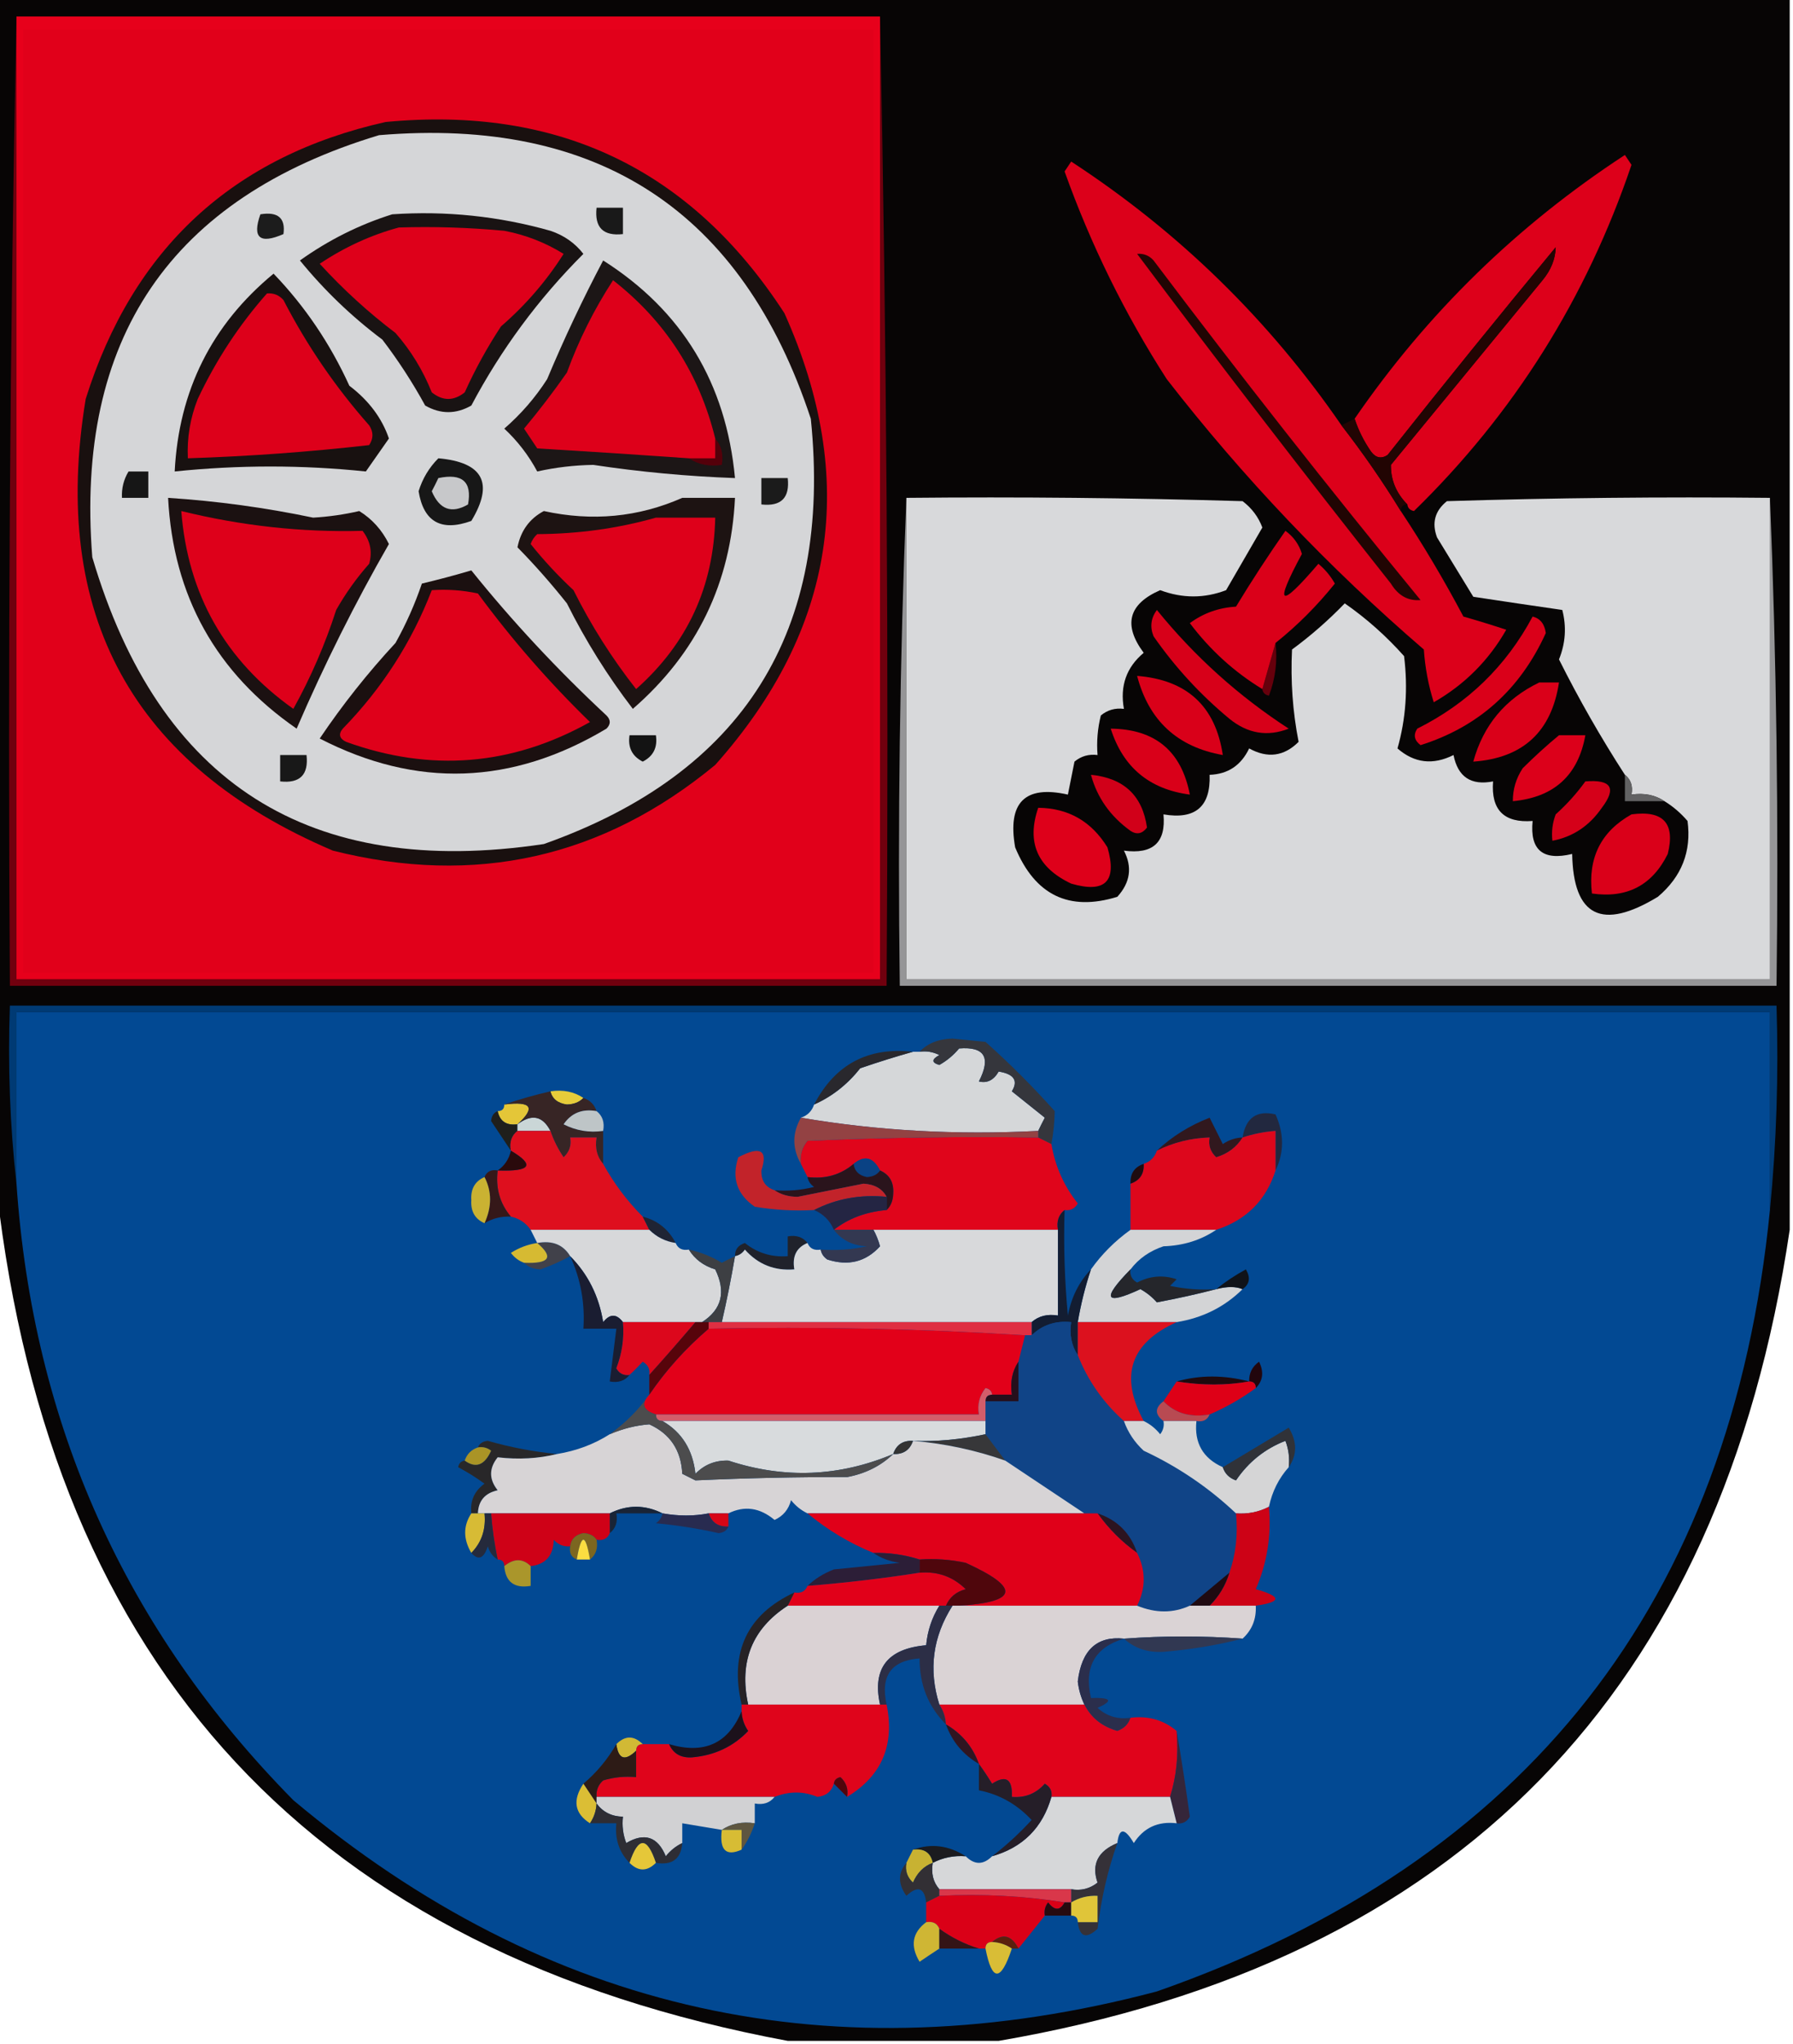 <?xml version="1.0" encoding="UTF-8"?>
<!DOCTYPE svg PUBLIC "-//W3C//DTD SVG 1.1//EN" "http://www.w3.org/Graphics/SVG/1.1/DTD/svg11.dtd">
<svg xmlns="http://www.w3.org/2000/svg" version="1.1" width="272px" height="310px" style="shape-rendering:geometricPrecision; text-rendering:geometricPrecision; image-rendering:optimizeQuality; fill-rule:evenodd; clip-rule:evenodd" xmlns:xlink="http://www.w3.org/1999/xlink">
<g><path style="opacity:0.999" fill="#070505" d="M -0.5,-0.5 C 90.167,-0.5 180.833,-0.5 271.5,-0.5C 271.5,61.833 271.5,124.167 271.5,186.5C 261.118,256.547 221.118,297.547 151.5,309.5C 140.833,309.5 130.167,309.5 119.5,309.5C 47.794,296.123 7.794,253.123 -0.5,180.5C -0.5,120.167 -0.5,59.833 -0.5,-0.5 Z"/></g>
<g><path style="opacity:1" fill="#dd001a" d="M 213.5,76.5 C 211.805,74.787 210.972,72.787 211,70.5C 218.667,61.167 226.333,51.833 234,42.5C 235.289,40.945 235.956,39.279 236,37.5C 227.38,47.908 218.88,58.408 210.5,69C 209.551,69.617 208.718,69.451 208,68.5C 206.906,66.922 206.072,65.255 205.5,63.5C 216.496,47.505 230.162,34.172 246.5,23.5C 246.833,24 247.167,24.5 247.5,25C 240.644,45.236 229.644,62.736 214.5,77.5C 213.893,77.376 213.56,77.043 213.5,76.5 Z"/></g>
<g><path style="opacity:1" fill="#dc001a" d="M 203.5,64.5 C 206.759,68.696 209.759,73.03 212.5,77.5C 215.907,82.641 219.074,87.974 222,93.5C 224.147,94.112 226.314,94.779 228.5,95.5C 225.833,100.167 222.167,103.833 217.5,106.5C 216.682,103.893 216.182,101.226 216,98.5C 201.595,86.097 188.595,72.43 177,57.5C 170.641,47.616 165.475,37.116 161.5,26C 161.833,25.5 162.167,25 162.5,24.5C 178.811,35.144 192.477,48.478 203.5,64.5 Z"/></g>
<g><path style="opacity:1" fill="#220503" d="M 213.5,76.5 C 212.833,76.5 212.5,76.833 212.5,77.5C 209.759,73.03 206.759,68.696 203.5,64.5C 204.167,64.167 204.833,63.833 205.5,63.5C 206.072,65.255 206.906,66.922 208,68.5C 208.718,69.451 209.551,69.617 210.5,69C 218.88,58.408 227.38,47.908 236,37.5C 235.956,39.279 235.289,40.945 234,42.5C 226.333,51.833 218.667,61.167 211,70.5C 210.972,72.787 211.805,74.787 213.5,76.5 Z"/></g>
<g><path style="opacity:1" fill="#210503" d="M 172.5,38.5 C 173.496,38.414 174.329,38.748 175,39.5C 188.138,56.939 201.638,74.106 215.5,91C 213.613,91.163 212.113,90.329 211,88.5C 197.907,71.954 185.074,55.287 172.5,38.5 Z"/></g>
<g><path style="opacity:1" fill="#70000e" d="M 2.5,2.5 C 2.5,51.167 2.5,99.833 2.5,148.5C 46.167,148.5 89.833,148.5 133.5,148.5C 133.5,99.833 133.5,51.167 133.5,2.5C 134.499,51.331 134.832,100.33 134.5,149.5C 90.167,149.5 45.833,149.5 1.5,149.5C 1.168,100.33 1.501,51.331 2.5,2.5 Z"/></g>
<g><path style="opacity:1" fill="#e7001b" d="M 2.5,2.5 C 46.167,2.5 89.833,2.5 133.5,2.5C 133.5,51.167 133.5,99.833 133.5,148.5C 89.833,148.5 46.167,148.5 2.5,148.5C 2.5,99.833 2.5,51.167 2.5,2.5 Z"/></g>
<g><path style="opacity:1" fill="#e1001a" d="M 3.5,4.5 C 46.5,4.5 89.5,4.5 132.5,4.5C 132.5,52.167 132.5,99.833 132.5,147.5C 89.5,147.5 46.5,147.5 3.5,147.5C 3.5,99.833 3.5,52.167 3.5,4.5 Z"/></g>
<g><path style="opacity:1" fill="#19100f" d="M 58.5,18.5 C 84.674,16.006 104.84,25.673 119,47.5C 130.281,72.647 126.781,95.48 108.5,116C 91.433,130.098 72.1,134.432 50.5,129C 20.103,116.044 7.603,93.211 13,60.5C 20.163,37.693 35.329,23.693 58.5,18.5 Z"/></g>
<g><path style="opacity:1" fill="#d5d6d8" d="M 57.5,20.5 C 90.788,17.709 112.621,32.043 123,63.5C 126.307,95.748 112.807,117.248 82.5,128C 46.968,133.325 24.135,118.825 14,84.5C 11.383,51.371 25.883,30.038 57.5,20.5 Z"/></g>
<g><path style="opacity:1" fill="#181818" d="M 42.5,114.5 C 43.833,114.5 45.167,114.5 46.5,114.5C 46.833,117.5 45.5,118.833 42.5,118.5C 42.5,117.167 42.5,115.833 42.5,114.5 Z"/></g>
<g><path style="opacity:1" fill="#131313" d="M 95.5,111.5 C 96.833,111.5 98.167,111.5 99.5,111.5C 99.778,113.346 99.111,114.68 97.5,115.5C 95.889,114.68 95.222,113.346 95.5,111.5 Z"/></g>
<g><path style="opacity:1" fill="#1b1010" d="M 71.5,86.5 C 77.683,94.192 84.516,101.525 92,108.5C 92.667,109.167 92.667,109.833 92,110.5C 77.683,119.061 63.184,119.561 48.5,112C 51.953,106.879 55.786,102.046 60,97.5C 61.608,94.618 62.941,91.618 64,88.5C 66.607,87.877 69.107,87.21 71.5,86.5 Z"/></g>
<g><path style="opacity:1" fill="#1b1111" d="M 25.5,75.5 C 32.901,75.98 40.234,76.98 47.5,78.5C 49.864,78.364 52.198,78.03 54.5,77.5C 56.449,78.707 57.949,80.373 59,82.5C 53.879,91.409 49.212,100.742 45,110.5C 32.772,102.046 26.272,90.379 25.5,75.5 Z"/></g>
<g><path style="opacity:1" fill="#df001a" d="M 65.5,89.5 C 67.857,89.337 70.19,89.503 72.5,90C 77.607,96.944 83.274,103.444 89.5,109.5C 77.647,116.133 65.314,117.133 52.5,112.5C 51.479,111.998 51.312,111.332 52,110.5C 57.964,104.384 62.464,97.384 65.5,89.5 Z"/></g>
<g><path style="opacity:1" fill="#de001a" d="M 27.5,77.5 C 36.661,79.749 45.828,80.749 55,80.5C 56.187,82.044 56.52,83.711 56,85.5C 54.088,87.657 52.421,89.991 51,92.5C 49.312,97.74 47.145,102.74 44.5,107.5C 34.161,100.157 28.495,90.157 27.5,77.5 Z"/></g>
<g><path style="opacity:1" fill="#1d1312" d="M 103.5,75.5 C 106.167,75.5 108.833,75.5 111.5,75.5C 110.883,88.401 105.716,99.067 96,107.5C 92.166,102.503 88.833,97.17 86,91.5C 83.594,88.473 81.094,85.639 78.5,83C 78.997,80.486 80.331,78.652 82.5,77.5C 89.836,79.106 96.836,78.44 103.5,75.5 Z"/></g>
<g><path style="opacity:1" fill="#de001a" d="M 99.5,78.5 C 102.5,78.5 105.5,78.5 108.5,78.5C 108.283,88.932 104.283,97.599 96.5,104.5C 92.834,99.838 89.667,94.838 87,89.5C 84.65,87.317 82.483,84.984 80.5,82.5C 80.709,81.914 81.043,81.414 81.5,81C 87.761,80.968 93.761,80.134 99.5,78.5 Z"/></g>
<g><path style="opacity:1" fill="#1b1b1b" d="M 115.5,72.5 C 116.833,72.5 118.167,72.5 119.5,72.5C 119.833,75.5 118.5,76.833 115.5,76.5C 115.5,75.167 115.5,73.833 115.5,72.5 Z"/></g>
<g><path style="opacity:1" fill="#161616" d="M 19.5,71.5 C 20.5,71.5 21.5,71.5 22.5,71.5C 22.5,72.833 22.5,74.167 22.5,75.5C 21.167,75.5 19.833,75.5 18.5,75.5C 18.433,74.041 18.766,72.708 19.5,71.5 Z"/></g>
<g><path style="opacity:1" fill="#171717" d="M 66.5,69.5 C 73.297,70.107 74.964,73.274 71.5,79C 66.932,80.65 64.266,79.15 63.5,74.5C 64.092,72.578 65.092,70.911 66.5,69.5 Z"/></g>
<g><path style="opacity:1" fill="#c7c8ca" d="M 66.5,72.5 C 70.138,71.737 71.638,73.07 71,76.5C 68.507,77.945 66.674,77.279 65.5,74.5C 65.863,73.817 66.196,73.15 66.5,72.5 Z"/></g>
<g><path style="opacity:1" fill="#181110" d="M 41.5,41.5 C 46.253,46.442 50.086,52.109 53,58.5C 55.935,60.727 57.935,63.394 59,66.5C 57.833,68.167 56.667,69.833 55.5,71.5C 45.869,70.496 36.202,70.496 26.5,71.5C 27.121,59.239 32.121,49.239 41.5,41.5 Z"/></g>
<g><path style="opacity:1" fill="#dd001a" d="M 40.5,44.5 C 41.496,44.414 42.329,44.748 43,45.5C 46.552,52.382 50.885,58.715 56,64.5C 56.667,65.5 56.667,66.5 56,67.5C 46.913,68.535 37.746,69.202 28.5,69.5C 28.351,66.393 28.851,63.393 30,60.5C 32.764,54.625 36.264,49.291 40.5,44.5 Z"/></g>
<g><path style="opacity:1" fill="#1c1616" d="M 91.5,39.5 C 103.483,47.108 110.149,58.108 111.5,72.5C 104.292,72.239 97.126,71.573 90,70.5C 87.111,70.547 84.278,70.88 81.5,71.5C 80.197,69.063 78.53,66.896 76.5,65C 79.04,62.795 81.207,60.295 83,57.5C 85.588,51.327 88.421,45.327 91.5,39.5 Z"/></g>
<g><path style="opacity:1" fill="#54000a" d="M 108.5,66.5 C 109.434,67.568 109.768,68.901 109.5,70.5C 107.585,70.784 105.919,70.451 104.5,69.5C 105.833,69.5 107.167,69.5 108.5,69.5C 108.5,68.5 108.5,67.5 108.5,66.5 Z"/></g>
<g><path style="opacity:1" fill="#de001a" d="M 108.5,66.5 C 108.5,67.5 108.5,68.5 108.5,69.5C 107.167,69.5 105.833,69.5 104.5,69.5C 96.842,68.959 89.175,68.459 81.5,68C 80.833,67 80.167,66 79.5,65C 81.788,62.257 83.954,59.423 86,56.5C 87.806,51.554 90.139,46.888 93,42.5C 100.931,48.69 106.097,56.69 108.5,66.5 Z"/></g>
<g><path style="opacity:1" fill="#191313" d="M 59.5,32.5 C 67.668,31.95 75.668,32.783 83.5,35C 85.555,35.687 87.221,36.854 88.5,38.5C 81.676,45.322 76.01,52.989 71.5,61.5C 69.167,62.833 66.833,62.833 64.5,61.5C 62.582,57.996 60.416,54.663 58,51.5C 53.352,48.019 49.185,44.019 45.5,39.5C 49.862,36.39 54.529,34.057 59.5,32.5 Z"/></g>
<g><path style="opacity:1" fill="#de001a" d="M 60.5,34.5 C 65.844,34.334 71.177,34.501 76.5,35C 79.721,35.611 82.721,36.778 85.5,38.5C 82.894,42.609 79.727,46.276 76,49.5C 73.913,52.673 72.079,56.006 70.5,59.5C 68.833,60.833 67.167,60.833 65.5,59.5C 64.169,56.166 62.335,53.166 60,50.5C 55.867,47.369 52.034,43.869 48.5,40C 52.284,37.471 56.284,35.638 60.5,34.5 Z"/></g>
<g><path style="opacity:1" fill="#1c1c1c" d="M 39.5,32.5 C 42.166,32.066 43.333,33.066 43,35.5C 39.403,37.066 38.237,36.066 39.5,32.5 Z"/></g>
<g><path style="opacity:1" fill="#191919" d="M 90.5,31.5 C 91.833,31.5 93.167,31.5 94.5,31.5C 94.5,32.833 94.5,34.167 94.5,35.5C 91.5,35.833 90.167,34.5 90.5,31.5 Z"/></g>
<g><path style="opacity:1" fill="#959597" d="M 137.5,75.5 C 137.5,99.833 137.5,124.167 137.5,148.5C 181.167,148.5 224.833,148.5 268.5,148.5C 268.5,124.167 268.5,99.833 268.5,75.5C 269.498,99.994 269.831,124.661 269.5,149.5C 225.167,149.5 180.833,149.5 136.5,149.5C 136.169,124.661 136.502,99.994 137.5,75.5 Z"/></g>
<g><path style="opacity:1" fill="#d8d9db" d="M 137.5,75.5 C 154.503,75.333 171.503,75.5 188.5,76C 189.899,77.062 190.899,78.395 191.5,80C 189.683,83.157 187.85,86.323 186,89.5C 182.712,90.761 179.379,90.761 176,89.5C 171.183,91.603 170.349,94.769 173.5,99C 170.875,101.196 169.875,104.03 170.5,107.5C 169.178,107.33 168.011,107.663 167,108.5C 166.505,110.473 166.338,112.473 166.5,114.5C 165.178,114.33 164.011,114.663 163,115.5C 162.667,117.167 162.333,118.833 162,120.5C 155.471,119.028 152.804,121.695 154,128.5C 157.013,135.758 162.18,138.258 169.5,136C 171.464,133.833 171.798,131.499 170.5,129C 174.898,129.592 176.898,127.759 176.5,123.5C 181.339,124.323 183.673,122.323 183.5,117.5C 186.272,117.405 188.272,116.071 189.5,113.5C 192.291,115.04 194.791,114.706 197,112.5C 196.1,107.92 195.767,103.253 196,98.5C 198.854,96.402 201.521,94.069 204,91.5C 207.297,93.795 210.297,96.462 213,99.5C 213.602,104.37 213.269,109.036 212,113.5C 214.553,115.729 217.386,116.062 220.5,114.5C 221.159,117.824 223.159,119.157 226.5,118.5C 226.167,122.833 228.167,124.833 232.5,124.5C 232.062,128.908 234.062,130.575 238.5,129.5C 238.678,138.989 243.011,141.156 251.5,136C 255.117,132.941 256.617,129.108 256,124.5C 254.961,123.29 253.794,122.29 252.5,121.5C 251.081,120.549 249.415,120.216 247.5,120.5C 247.737,119.209 247.404,118.209 246.5,117.5C 242.841,111.843 239.507,106.009 236.5,100C 237.493,97.547 237.66,95.047 237,92.5C 232.548,91.859 228.048,91.192 223.5,90.5C 221.667,87.5 219.833,84.5 218,81.5C 217.175,79.299 217.675,77.466 219.5,76C 235.83,75.5 252.163,75.333 268.5,75.5C 268.5,99.833 268.5,124.167 268.5,148.5C 224.833,148.5 181.167,148.5 137.5,148.5C 137.5,124.167 137.5,99.833 137.5,75.5 Z"/></g>
<g><path style="opacity:1" fill="#da0019" d="M 247.5,123.5 C 252.327,122.848 254.16,124.848 253,129.5C 250.647,134.26 246.814,136.26 241.5,135.5C 240.871,130.091 242.871,126.091 247.5,123.5 Z"/></g>
<g><path style="opacity:1" fill="#de001a" d="M 157.5,122.5 C 162.064,122.55 165.564,124.55 168,128.5C 169.5,133.667 167.667,135.5 162.5,134C 157.366,131.574 155.7,127.741 157.5,122.5 Z"/></g>
<g><path style="opacity:1" fill="#d10019" d="M 165.5,117.5 C 170.486,117.988 173.319,120.655 174,125.5C 173.282,126.451 172.449,126.617 171.5,126C 168.436,123.793 166.436,120.959 165.5,117.5 Z"/></g>
<g><path style="opacity:1" fill="#626263" d="M 246.5,117.5 C 247.404,118.209 247.737,119.209 247.5,120.5C 249.415,120.216 251.081,120.549 252.5,121.5C 250.5,121.5 248.5,121.5 246.5,121.5C 246.5,120.167 246.5,118.833 246.5,117.5 Z"/></g>
<g><path style="opacity:1" fill="#d50019" d="M 240.5,118.5 C 244.439,118.178 245.272,119.511 243,122.5C 241.114,125.242 238.614,126.909 235.5,127.5C 235.343,126.127 235.51,124.793 236,123.5C 237.707,121.963 239.207,120.296 240.5,118.5 Z"/></g>
<g><path style="opacity:1" fill="#dc001a" d="M 236.5,111.5 C 237.833,111.5 239.167,111.5 240.5,111.5C 239.413,117.584 235.746,120.918 229.5,121.5C 229.491,119.692 229.991,118.025 231,116.5C 232.812,114.7 234.645,113.033 236.5,111.5 Z"/></g>
<g><path style="opacity:1" fill="#d90019" d="M 168.5,110.5 C 175.233,110.568 179.233,113.901 180.5,120.5C 174.364,119.695 170.364,116.362 168.5,110.5 Z"/></g>
<g><path style="opacity:1" fill="#da0019" d="M 233.5,103.5 C 234.5,103.5 235.5,103.5 236.5,103.5C 235.367,110.966 231.034,114.966 223.5,115.5C 225.009,109.99 228.342,105.99 233.5,103.5 Z"/></g>
<g><path style="opacity:1" fill="#66000c" d="M 193.5,97.5 C 193.813,100.247 193.48,102.914 192.5,105.5C 191.893,105.376 191.56,105.043 191.5,104.5C 192.167,102.167 192.833,99.833 193.5,97.5 Z"/></g>
<g><path style="opacity:1" fill="#d90019" d="M 172.5,102.5 C 180.062,103.099 184.395,107.099 185.5,114.5C 178.618,113.286 174.285,109.286 172.5,102.5 Z"/></g>
<g><path style="opacity:1" fill="#d70019" d="M 175.5,92.5 C 181.226,99.56 187.892,105.56 195.5,110.5C 192.278,111.758 189.278,111.258 186.5,109C 182.094,105.349 178.26,101.183 175,96.5C 174.421,95.072 174.588,93.738 175.5,92.5 Z"/></g>
<g><path style="opacity:1" fill="#da0019" d="M 232.5,93.5 C 233.649,93.791 234.316,94.624 234.5,96C 230.613,104.562 224.279,110.229 215.5,113C 214.549,112.282 214.383,111.449 215,110.5C 222.661,106.672 228.494,101.005 232.5,93.5 Z"/></g>
<g><path style="opacity:1" fill="#da0019" d="M 193.5,97.5 C 192.833,99.833 192.167,102.167 191.5,104.5C 187.229,101.899 183.563,98.566 180.5,94.5C 182.547,92.985 184.881,92.151 187.5,92C 189.876,88.081 192.376,84.248 195,80.5C 196.236,81.399 197.07,82.566 197.5,84C 193.226,91.937 194.059,92.437 200,85.5C 201.022,86.354 201.855,87.354 202.5,88.5C 199.785,91.882 196.785,94.882 193.5,97.5 Z"/></g>
<g><path style="opacity:1" fill="#003a74" d="M 268.5,183.5 C 268.5,173.5 268.5,163.5 268.5,153.5C 179.833,153.5 91.167,153.5 2.5,153.5C 2.5,162.167 2.5,170.833 2.5,179.5C 1.507,170.682 1.173,161.682 1.5,152.5C 90.833,152.5 180.167,152.5 269.5,152.5C 269.828,163.014 269.494,173.347 268.5,183.5 Z"/></g>
<g><path style="opacity:1" fill="#024993" d="M 268.5,183.5 C 262.631,242.855 231.631,282.355 175.5,302C 126.624,314.919 82.957,305.253 44.5,273C 18.994,247.143 4.994,215.977 2.5,179.5C 2.5,170.833 2.5,162.167 2.5,153.5C 91.167,153.5 179.833,153.5 268.5,153.5C 268.5,163.5 268.5,173.5 268.5,183.5 Z"/></g>
<g><path style="opacity:1" fill="#d5d7d9" d="M 157.5,171.5 C 145.12,172.146 133.12,171.479 121.5,169.5C 122.5,169.167 123.167,168.5 123.5,167.5C 126.225,166.287 128.559,164.454 130.5,162C 133.251,161.057 135.917,160.224 138.5,159.5C 138.833,159.5 139.167,159.5 139.5,159.5C 140.552,159.351 141.552,159.517 142.5,160C 141.304,160.654 141.304,161.154 142.5,161.5C 143.646,160.855 144.646,160.022 145.5,159C 149.367,158.692 150.367,160.359 148.5,164C 149.742,164.311 150.742,163.811 151.5,162.5C 153.824,162.877 154.491,163.877 153.5,165.5C 155.167,166.833 156.833,168.167 158.5,169.5C 158.137,170.183 157.804,170.85 157.5,171.5 Z"/></g>
<g><path style="opacity:1" fill="#35363c" d="M 159.5,173.5 C 158.833,173.167 158.167,172.833 157.5,172.5C 157.5,172.167 157.5,171.833 157.5,171.5C 157.804,170.85 158.137,170.183 158.5,169.5C 156.833,168.167 155.167,166.833 153.5,165.5C 154.491,163.877 153.824,162.877 151.5,162.5C 150.742,163.811 149.742,164.311 148.5,164C 150.367,160.359 149.367,158.692 145.5,159C 144.646,160.022 143.646,160.855 142.5,161.5C 141.304,161.154 141.304,160.654 142.5,160C 141.552,159.517 140.552,159.351 139.5,159.5C 140.694,158.223 142.36,157.556 144.5,157.5C 146.167,157.667 147.833,157.833 149.5,158C 153.2,161.301 156.7,164.801 160,168.5C 159.981,170.107 159.815,171.774 159.5,173.5 Z"/></g>
<g><path style="opacity:1" fill="#29282d" d="M 138.5,159.5 C 135.917,160.224 133.251,161.057 130.5,162C 128.559,164.454 126.225,166.287 123.5,167.5C 126.673,161.414 131.673,158.747 138.5,159.5 Z"/></g>
<g><path style="opacity:1" fill="#e7cc3a" d="M 83.5,165.5 C 85.415,165.216 87.081,165.549 88.5,166.5C 87.903,167.139 87.07,167.472 86,167.5C 84.624,167.316 83.791,166.649 83.5,165.5 Z"/></g>
<g><path style="opacity:1" fill="#e4c638" d="M 76.5,167.5 C 80.64,166.956 81.306,167.956 78.5,170.5C 76.821,170.715 75.821,170.048 75.5,168.5C 76.167,168.5 76.5,168.167 76.5,167.5 Z"/></g>
<g><path style="opacity:1" fill="#1f1f1c" d="M 75.5,168.5 C 75.821,170.048 76.821,170.715 78.5,170.5C 78.5,170.833 78.5,171.167 78.5,171.5C 77.596,172.209 77.263,173.209 77.5,174.5C 76.552,173.077 75.552,171.577 74.5,170C 74.57,169.235 74.903,168.735 75.5,168.5 Z"/></g>
<g><path style="opacity:1" fill="#cad6d7" d="M 83.5,171.5 C 81.833,171.5 80.167,171.5 78.5,171.5C 78.5,171.167 78.5,170.833 78.5,170.5C 80.656,168.882 82.323,169.216 83.5,171.5 Z"/></g>
<g><path style="opacity:1" fill="#372525" d="M 83.5,165.5 C 83.791,166.649 84.624,167.316 86,167.5C 87.07,167.472 87.903,167.139 88.5,166.5C 89.5,166.833 90.167,167.5 90.5,168.5C 88.335,168.116 86.668,168.783 85.5,170.5C 87.396,171.466 89.396,171.799 91.5,171.5C 91.5,173.167 91.5,174.833 91.5,176.5C 90.566,175.432 90.232,174.099 90.5,172.5C 89.167,172.5 87.833,172.5 86.5,172.5C 86.719,173.675 86.386,174.675 85.5,175.5C 84.638,174.234 83.971,172.901 83.5,171.5C 82.323,169.216 80.656,168.882 78.5,170.5C 81.306,167.956 80.64,166.956 76.5,167.5C 78.715,166.732 81.048,166.065 83.5,165.5 Z"/></g>
<g><path style="opacity:1" fill="#bec5c7" d="M 90.5,168.5 C 91.404,169.209 91.737,170.209 91.5,171.5C 89.396,171.799 87.396,171.466 85.5,170.5C 86.668,168.783 88.335,168.116 90.5,168.5 Z"/></g>
<g><path style="opacity:1" fill="#31181e" d="M 188.5,172.5 C 187.594,173.965 186.261,174.965 184.5,175.5C 183.614,174.675 183.281,173.675 183.5,172.5C 180.673,172.584 178.006,173.25 175.5,174.5C 177.765,172.358 180.432,170.691 183.5,169.5C 184.167,170.833 184.833,172.167 185.5,173.5C 186.417,172.873 187.417,172.539 188.5,172.5 Z"/></g>
<g><path style="opacity:1" fill="#22283f" d="M 193.5,177.5 C 193.5,175.5 193.5,173.5 193.5,171.5C 191.784,171.629 190.117,171.962 188.5,172.5C 188.988,169.497 190.655,168.331 193.5,169C 194.817,171.937 194.817,174.77 193.5,177.5 Z"/></g>
<g><path style="opacity:1" fill="#de0f1e" d="M 78.5,171.5 C 80.167,171.5 81.833,171.5 83.5,171.5C 83.971,172.901 84.638,174.234 85.5,175.5C 86.386,174.675 86.719,173.675 86.5,172.5C 87.833,172.5 89.167,172.5 90.5,172.5C 90.232,174.099 90.566,175.432 91.5,176.5C 93.122,179.455 95.122,182.122 97.5,184.5C 97.833,185.167 98.167,185.833 98.5,186.5C 92.5,186.5 86.5,186.5 80.5,186.5C 79.778,185.449 78.778,184.782 77.5,184.5C 75.832,182.521 75.166,180.188 75.5,177.5C 80.525,177.683 81.192,176.683 77.5,174.5C 77.263,173.209 77.596,172.209 78.5,171.5 Z"/></g>
<g><path style="opacity:1" fill="#e0051b" d="M 157.5,172.5 C 158.167,172.833 158.833,173.167 159.5,173.5C 160.059,176.843 161.392,179.843 163.5,182.5C 163.043,183.298 162.376,183.631 161.5,183.5C 160.596,184.209 160.263,185.209 160.5,186.5C 151.167,186.5 141.833,186.5 132.5,186.5C 130.5,186.5 128.5,186.5 126.5,186.5C 128.716,184.768 131.382,183.768 134.5,183.5C 135.139,182.903 135.472,182.07 135.5,181C 135.613,179.301 134.947,178.134 133.5,177.5C 132.462,175.481 131.128,175.147 129.5,176.5C 127.521,178.168 125.188,178.834 122.5,178.5C 122.167,177.833 121.833,177.167 121.5,176.5C 121.33,175.178 121.663,174.011 122.5,173C 134.162,172.5 145.829,172.333 157.5,172.5 Z"/></g>
<g><path style="opacity:1" fill="#dd071c" d="M 193.5,177.5 C 192.064,182.02 189.064,185.02 184.5,186.5C 180.167,186.5 175.833,186.5 171.5,186.5C 171.5,184.167 171.5,181.833 171.5,179.5C 172.906,179.027 173.573,178.027 173.5,176.5C 174.5,176.167 175.167,175.5 175.5,174.5C 178.006,173.25 180.673,172.584 183.5,172.5C 183.281,173.675 183.614,174.675 184.5,175.5C 186.261,174.965 187.594,173.965 188.5,172.5C 190.117,171.962 191.784,171.629 193.5,171.5C 193.5,173.5 193.5,175.5 193.5,177.5 Z"/></g>
<g><path style="opacity:1" fill="#934243" d="M 121.5,169.5 C 133.12,171.479 145.12,172.146 157.5,171.5C 157.5,171.833 157.5,172.167 157.5,172.5C 145.829,172.333 134.162,172.5 122.5,173C 121.663,174.011 121.33,175.178 121.5,176.5C 120.167,174.167 120.167,171.833 121.5,169.5 Z"/></g>
<g><path style="opacity:1" fill="#2a0a0c" d="M 77.5,174.5 C 81.192,176.683 80.525,177.683 75.5,177.5C 76.551,176.778 77.218,175.778 77.5,174.5 Z"/></g>
<g><path style="opacity:1" fill="#0a4284" d="M 133.5,177.5 C 133.083,178.124 132.416,178.457 131.5,178.5C 130.287,178.253 129.62,177.586 129.5,176.5C 131.128,175.147 132.462,175.481 133.5,177.5 Z"/></g>
<g><path style="opacity:1" fill="#1f0c10" d="M 173.5,176.5 C 173.573,178.027 172.906,179.027 171.5,179.5C 171.427,177.973 172.094,176.973 173.5,176.5 Z"/></g>
<g><path style="opacity:1" fill="#351819" d="M 73.5,178.5 C 73.842,177.662 74.508,177.328 75.5,177.5C 75.166,180.188 75.832,182.521 77.5,184.5C 76.041,184.433 74.708,184.766 73.5,185.5C 74.623,183.021 74.623,180.688 73.5,178.5 Z"/></g>
<g><path style="opacity:1" fill="#2a141c" d="M 129.5,176.5 C 129.62,177.586 130.287,178.253 131.5,178.5C 132.416,178.457 133.083,178.124 133.5,177.5C 134.947,178.134 135.613,179.301 135.5,181C 135.472,182.07 135.139,182.903 134.5,183.5C 134.5,182.833 134.5,182.167 134.5,181.5C 133.848,180.275 132.681,179.608 131,179.5C 127.667,180.167 124.333,180.833 121,181.5C 119.615,181.486 118.449,181.152 117.5,180.5C 119.527,180.662 121.527,180.495 123.5,180C 122.944,179.617 122.611,179.117 122.5,178.5C 125.188,178.834 127.521,178.168 129.5,176.5 Z"/></g>
<g><path style="opacity:1" fill="#c2232a" d="M 117.5,180.5 C 118.449,181.152 119.615,181.486 121,181.5C 124.333,180.833 127.667,180.167 131,179.5C 132.681,179.608 133.848,180.275 134.5,181.5C 130.511,181.116 126.845,181.783 123.5,183.5C 120.482,183.665 117.482,183.498 114.5,183C 111.793,181.136 110.959,178.636 112,175.5C 115.356,173.735 116.523,174.402 115.5,177.5C 115.453,179.038 116.12,180.038 117.5,180.5 Z"/></g>
<g><path style="opacity:1" fill="#242543" d="M 134.5,181.5 C 134.5,182.167 134.5,182.833 134.5,183.5C 131.382,183.768 128.716,184.768 126.5,186.5C 125.9,185.1 124.9,184.1 123.5,183.5C 126.845,181.783 130.511,181.116 134.5,181.5 Z"/></g>
<g><path style="opacity:1" fill="#cab232" d="M 73.5,178.5 C 74.623,180.688 74.623,183.021 73.5,185.5C 72.053,184.866 71.387,183.699 71.5,182C 71.387,180.301 72.053,179.134 73.5,178.5 Z"/></g>
<g><path style="opacity:1" fill="#1f2434" d="M 97.5,184.5 C 99.749,185.08 101.415,186.413 102.5,188.5C 100.938,188.267 99.605,187.6 98.5,186.5C 98.167,185.833 97.833,185.167 97.5,184.5 Z"/></g>
<g><path style="opacity:1" fill="#41414a" d="M 81.5,188.5 C 83.781,188.077 85.448,188.744 86.5,190.5C 85.107,191.26 83.607,191.926 82,192.5C 80.93,192.472 80.097,192.139 79.5,191.5C 83.373,191.666 84.04,190.666 81.5,188.5 Z"/></g>
<g><path style="opacity:1" fill="#d7d8da" d="M 80.5,186.5 C 86.5,186.5 92.5,186.5 98.5,186.5C 99.605,187.6 100.938,188.267 102.5,188.5C 102.842,189.338 103.508,189.672 104.5,189.5C 105.406,190.965 106.739,191.965 108.5,192.5C 110.164,195.91 109.497,198.577 106.5,200.5C 106.167,200.5 105.833,200.5 105.5,200.5C 101.833,200.5 98.167,200.5 94.5,200.5C 93.527,199.209 92.527,199.209 91.5,200.5C 90.862,196.557 89.195,193.224 86.5,190.5C 85.448,188.744 83.781,188.077 81.5,188.5C 81.167,187.833 80.833,187.167 80.5,186.5 Z"/></g>
<g><path style="opacity:1" fill="#20222b" d="M 122.5,188.5 C 120.824,189.183 120.157,190.517 120.5,192.5C 117.495,192.747 114.995,191.747 113,189.5C 112.617,190.056 112.117,190.389 111.5,190.5C 111.47,189.503 111.97,188.836 113,188.5C 114.879,190.013 117.046,190.679 119.5,190.5C 119.5,189.5 119.5,188.5 119.5,187.5C 120.791,187.263 121.791,187.596 122.5,188.5 Z"/></g>
<g><path style="opacity:1" fill="#d8d9db" d="M 132.5,186.5 C 141.833,186.5 151.167,186.5 160.5,186.5C 160.5,190.833 160.5,195.167 160.5,199.5C 158.901,199.232 157.568,199.566 156.5,200.5C 140.833,200.5 125.167,200.5 109.5,200.5C 110.257,197.209 110.924,193.876 111.5,190.5C 112.117,190.389 112.617,190.056 113,189.5C 114.995,191.747 117.495,192.747 120.5,192.5C 120.157,190.517 120.824,189.183 122.5,188.5C 122.842,189.338 123.508,189.672 124.5,189.5C 124.611,190.117 124.944,190.617 125.5,191C 128.683,192.031 131.349,191.365 133.5,189C 133.257,188.098 132.923,187.265 132.5,186.5 Z"/></g>
<g><path style="opacity:1" fill="#d3d4d6" d="M 171.5,186.5 C 175.833,186.5 180.167,186.5 184.5,186.5C 182.189,188.068 179.522,188.902 176.5,189C 174.416,189.697 172.749,190.864 171.5,192.5C 167.081,197.005 167.581,198.005 173,195.5C 173.95,196.022 174.784,196.689 175.5,197.5C 178.64,196.911 181.64,196.244 184.5,195.5C 186.139,195.074 187.472,195.074 188.5,195.5C 185.765,198.201 182.431,199.868 178.5,200.5C 173.5,200.5 168.5,200.5 163.5,200.5C 163.963,197.779 164.629,195.112 165.5,192.5C 167.139,190.194 169.139,188.194 171.5,186.5 Z"/></g>
<g><path style="opacity:1" fill="#333851" d="M 126.5,186.5 C 128.5,186.5 130.5,186.5 132.5,186.5C 132.923,187.265 133.257,188.098 133.5,189C 131.349,191.365 128.683,192.031 125.5,191C 124.944,190.617 124.611,190.117 124.5,189.5C 126.857,189.663 129.19,189.497 131.5,189C 129.347,188.901 127.681,188.067 126.5,186.5 Z"/></g>
<g><path style="opacity:1" fill="#d6ba32" d="M 81.5,188.5 C 84.04,190.666 83.373,191.666 79.5,191.5C 78.711,191.217 78.044,190.717 77.5,190C 78.745,189.209 80.078,188.709 81.5,188.5 Z"/></g>
<g><path style="opacity:1" fill="#101319" d="M 188.5,195.5 C 187.472,195.074 186.139,195.074 184.5,195.5C 185.848,194.399 187.348,193.399 189,192.5C 189.74,193.749 189.573,194.749 188.5,195.5 Z"/></g>
<g><path style="opacity:1" fill="#25262b" d="M 171.5,192.5 C 171.369,193.376 171.702,194.043 172.5,194.5C 174.432,193.48 176.432,193.313 178.5,194C 178.167,194.333 177.833,194.667 177.5,195C 179.81,195.497 182.143,195.663 184.5,195.5C 181.64,196.244 178.64,196.911 175.5,197.5C 174.784,196.689 173.95,196.022 173,195.5C 167.581,198.005 167.081,197.005 171.5,192.5 Z"/></g>
<g><path style="opacity:1" fill="#3d3f43" d="M 104.5,189.5 C 106.258,189.877 107.925,190.544 109.5,191.5C 110.183,191.137 110.85,190.804 111.5,190.5C 110.924,193.876 110.257,197.209 109.5,200.5C 108.833,200.5 108.167,200.5 107.5,200.5C 107.167,200.5 106.833,200.5 106.5,200.5C 109.497,198.577 110.164,195.91 108.5,192.5C 106.739,191.965 105.406,190.965 104.5,189.5 Z"/></g>
<g><path style="opacity:1" fill="#131d32" d="M 161.5,183.5 C 161.334,188.844 161.501,194.177 162,199.5C 162.522,196.719 163.689,194.385 165.5,192.5C 164.629,195.112 163.963,197.779 163.5,200.5C 163.5,202.167 163.5,203.833 163.5,205.5C 162.549,204.081 162.216,202.415 162.5,200.5C 160.114,200.259 158.114,200.925 156.5,202.5C 156.5,201.833 156.5,201.167 156.5,200.5C 157.568,199.566 158.901,199.232 160.5,199.5C 160.5,195.167 160.5,190.833 160.5,186.5C 160.263,185.209 160.596,184.209 161.5,183.5 Z"/></g>
<g><path style="opacity:1" fill="#1a1d31" d="M 86.5,190.5 C 89.195,193.224 90.862,196.557 91.5,200.5C 92.527,199.209 93.527,199.209 94.5,200.5C 94.708,202.92 94.374,205.253 93.5,207.5C 93.957,208.298 94.624,208.631 95.5,208.5C 94.791,209.404 93.791,209.737 92.5,209.5C 92.833,206.833 93.167,204.167 93.5,201.5C 91.833,201.5 90.167,201.5 88.5,201.5C 88.758,197.633 88.092,193.966 86.5,190.5 Z"/></g>
<g><path style="opacity:1" fill="#df2f42" d="M 107.5,201.5 C 107.5,201.167 107.5,200.833 107.5,200.5C 108.167,200.5 108.833,200.5 109.5,200.5C 125.167,200.5 140.833,200.5 156.5,200.5C 156.5,201.167 156.5,201.833 156.5,202.5C 156.167,202.5 155.833,202.5 155.5,202.5C 139.675,201.504 123.675,201.17 107.5,201.5 Z"/></g>
<g><path style="opacity:1" fill="#104487" d="M 163.5,205.5 C 165.025,209.365 167.358,212.698 170.5,215.5C 171.117,217.229 172.117,218.729 173.5,220C 178.715,222.435 183.382,225.601 187.5,229.5C 187.81,232.713 187.477,235.713 186.5,238.5C 184.475,240.196 182.475,241.863 180.5,243.5C 177.974,244.657 175.307,244.657 172.5,243.5C 173.833,240.833 173.833,238.167 172.5,235.5C 171.5,232.5 169.5,230.5 166.5,229.5C 165.833,229.5 165.167,229.5 164.5,229.5C 160.5,226.833 156.5,224.167 152.5,221.5C 151.5,220.167 150.5,218.833 149.5,217.5C 149.5,216.833 149.5,216.167 149.5,215.5C 149.5,214.5 149.5,213.5 149.5,212.5C 151.167,212.5 152.833,212.5 154.5,212.5C 154.5,210.5 154.5,208.5 154.5,206.5C 154.833,205.167 155.167,203.833 155.5,202.5C 155.833,202.5 156.167,202.5 156.5,202.5C 158.114,200.925 160.114,200.259 162.5,200.5C 162.216,202.415 162.549,204.081 163.5,205.5 Z"/></g>
<g><path style="opacity:1" fill="#dc071c" d="M 94.5,200.5 C 98.167,200.5 101.833,200.5 105.5,200.5C 103.139,203.279 100.806,205.946 98.5,208.5C 98.631,207.624 98.297,206.957 97.5,206.5C 96.818,207.243 96.151,207.909 95.5,208.5C 94.624,208.631 93.957,208.298 93.5,207.5C 94.374,205.253 94.708,202.92 94.5,200.5 Z"/></g>
<g><path style="opacity:1" fill="#e20019" d="M 107.5,201.5 C 123.675,201.17 139.675,201.504 155.5,202.5C 155.167,203.833 154.833,205.167 154.5,206.5C 153.549,207.919 153.216,209.585 153.5,211.5C 152.5,211.5 151.5,211.5 150.5,211.5C 150.44,210.957 150.107,210.624 149.5,210.5C 148.571,211.689 148.238,213.022 148.5,214.5C 132.167,214.5 115.833,214.5 99.5,214.5C 97.519,213.895 97.185,212.895 98.5,211.5C 101.032,207.789 104.032,204.456 107.5,201.5 Z"/></g>
<g><path style="opacity:1" fill="#dc111e" d="M 163.5,200.5 C 168.5,200.5 173.5,200.5 178.5,200.5C 171.468,203.659 169.802,208.659 173.5,215.5C 172.5,215.5 171.5,215.5 170.5,215.5C 167.358,212.698 165.025,209.365 163.5,205.5C 163.5,203.833 163.5,202.167 163.5,200.5 Z"/></g>
<g><path style="opacity:1" fill="#57040b" d="M 105.5,200.5 C 105.833,200.5 106.167,200.5 106.5,200.5C 106.833,200.5 107.167,200.5 107.5,200.5C 107.5,200.833 107.5,201.167 107.5,201.5C 104.032,204.456 101.032,207.789 98.5,211.5C 98.5,210.5 98.5,209.5 98.5,208.5C 100.806,205.946 103.139,203.279 105.5,200.5 Z"/></g>
<g><path style="opacity:1" fill="#22060d" d="M 190.5,210.5 C 190.5,209.833 190.167,209.5 189.5,209.5C 189.461,208.244 189.961,207.244 191,206.5C 191.765,208.066 191.598,209.399 190.5,210.5 Z"/></g>
<g><path style="opacity:1" fill="#1f0a0e" d="M 178.5,209.5 C 182.006,208.502 185.672,208.502 189.5,209.5C 186.023,210.119 182.356,210.119 178.5,209.5 Z"/></g>
<g><path style="opacity:1" fill="#250f1c" d="M 154.5,206.5 C 154.5,208.5 154.5,210.5 154.5,212.5C 152.833,212.5 151.167,212.5 149.5,212.5C 149.5,211.833 149.833,211.5 150.5,211.5C 151.5,211.5 152.5,211.5 153.5,211.5C 153.216,209.585 153.549,207.919 154.5,206.5 Z"/></g>
<g><path style="opacity:1" fill="#de0017" d="M 178.5,209.5 C 182.356,210.119 186.023,210.119 189.5,209.5C 190.167,209.5 190.5,209.833 190.5,210.5C 188.365,212.071 186.032,213.404 183.5,214.5C 180.612,215.01 178.279,214.344 176.5,212.5C 177.167,211.5 177.833,210.5 178.5,209.5 Z"/></g>
<g><path style="opacity:1" fill="#d35d6a" d="M 150.5,211.5 C 149.833,211.5 149.5,211.833 149.5,212.5C 149.5,213.5 149.5,214.5 149.5,215.5C 133.167,215.5 116.833,215.5 100.5,215.5C 99.833,215.5 99.5,215.167 99.5,214.5C 115.833,214.5 132.167,214.5 148.5,214.5C 148.238,213.022 148.571,211.689 149.5,210.5C 150.107,210.624 150.44,210.957 150.5,211.5 Z"/></g>
<g><path style="opacity:1" fill="#b84a52" d="M 176.5,212.5 C 178.279,214.344 180.612,215.01 183.5,214.5C 183.158,215.338 182.492,215.672 181.5,215.5C 179.833,215.5 178.167,215.5 176.5,215.5C 175.167,214.5 175.167,213.5 176.5,212.5 Z"/></g>
<g><path style="opacity:1" fill="#d8dbdd" d="M 100.5,215.5 C 116.833,215.5 133.167,215.5 149.5,215.5C 149.5,216.167 149.5,216.833 149.5,217.5C 145.679,218.313 142.013,218.647 138.5,218.5C 136.973,218.427 135.973,219.094 135.5,220.5C 127.302,223.956 118.968,224.289 110.5,221.5C 108.519,221.437 106.852,222.104 105.5,223.5C 105.098,219.851 103.431,217.184 100.5,215.5 Z"/></g>
<g><path style="opacity:1" fill="#282729" d="M 72.5,219.5 C 72.735,218.903 73.235,218.57 74,218.5C 77.447,219.489 80.947,220.156 84.5,220.5C 81.665,221.201 78.665,221.367 75.5,221C 74.167,222.667 74.167,224.333 75.5,226C 73.574,226.422 72.574,227.589 72.5,229.5C 72.167,229.5 71.833,229.5 71.5,229.5C 71.296,227.61 71.963,226.11 73.5,225C 72.241,224.077 70.908,223.243 69.5,222.5C 69.624,221.893 69.957,221.56 70.5,221.5C 72.176,222.71 73.51,222.21 74.5,220C 73.906,219.536 73.239,219.369 72.5,219.5 Z"/></g>
<g><path style="opacity:1" fill="#373739" d="M 138.5,218.5 C 142.013,218.647 145.679,218.313 149.5,217.5C 150.5,218.833 151.5,220.167 152.5,221.5C 148.032,219.922 143.366,218.922 138.5,218.5 Z"/></g>
<g><path style="opacity:1" fill="#d7d4d6" d="M 135.5,220.5 C 137.027,220.573 138.027,219.906 138.5,218.5C 143.366,218.922 148.032,219.922 152.5,221.5C 156.5,224.167 160.5,226.833 164.5,229.5C 150.5,229.5 136.5,229.5 122.5,229.5C 121.542,229.047 120.708,228.381 120,227.5C 119.632,228.91 118.799,229.91 117.5,230.5C 115.278,228.631 112.945,228.298 110.5,229.5C 109.5,229.5 108.5,229.5 107.5,229.5C 105.286,229.93 102.953,229.93 100.5,229.5C 97.833,228.167 95.167,228.167 92.5,229.5C 86.5,229.5 80.5,229.5 74.5,229.5C 74.167,229.5 73.833,229.5 73.5,229.5C 73.167,229.5 72.833,229.5 72.5,229.5C 72.574,227.589 73.574,226.422 75.5,226C 74.167,224.333 74.167,222.667 75.5,221C 78.665,221.367 81.665,221.201 84.5,220.5C 87.443,220.02 90.11,219.02 92.5,217.5C 94.494,216.65 96.494,216.15 98.5,216C 101.666,217.44 103.333,219.94 103.5,223.5C 104.167,223.833 104.833,224.167 105.5,224.5C 113.133,224.148 120.8,223.982 128.5,224C 131.281,223.478 133.615,222.311 135.5,220.5 Z"/></g>
<g><path style="opacity:1" fill="#333333" d="M 138.5,218.5 C 138.027,219.906 137.027,220.573 135.5,220.5C 135.973,219.094 136.973,218.427 138.5,218.5 Z"/></g>
<g><path style="opacity:1" fill="#aa9426" d="M 72.5,219.5 C 73.239,219.369 73.906,219.536 74.5,220C 73.51,222.21 72.176,222.71 70.5,221.5C 70.833,220.5 71.5,219.833 72.5,219.5 Z"/></g>
<g><path style="opacity:1" fill="#d5d5d6" d="M 170.5,215.5 C 171.5,215.5 172.5,215.5 173.5,215.5C 174.458,215.953 175.292,216.619 176,217.5C 176.464,216.906 176.631,216.239 176.5,215.5C 178.167,215.5 179.833,215.5 181.5,215.5C 181.149,218.812 182.482,221.145 185.5,222.5C 185.811,223.478 186.478,224.145 187.5,224.5C 189.387,221.71 191.887,219.71 195,218.5C 195.49,219.793 195.657,221.127 195.5,222.5C 193.992,224.181 192.992,226.181 192.5,228.5C 190.958,229.301 189.292,229.634 187.5,229.5C 183.382,225.601 178.715,222.435 173.5,220C 172.117,218.729 171.117,217.229 170.5,215.5 Z"/></g>
<g><path style="opacity:1" fill="#4c4c4d" d="M 98.5,211.5 C 97.185,212.895 97.519,213.895 99.5,214.5C 99.5,215.167 99.833,215.5 100.5,215.5C 103.431,217.184 105.098,219.851 105.5,223.5C 106.852,222.104 108.519,221.437 110.5,221.5C 118.968,224.289 127.302,223.956 135.5,220.5C 133.615,222.311 131.281,223.478 128.5,224C 120.8,223.982 113.133,224.148 105.5,224.5C 104.833,224.167 104.167,223.833 103.5,223.5C 103.333,219.94 101.666,217.44 98.5,216C 96.494,216.15 94.494,216.65 92.5,217.5C 94.889,215.778 96.889,213.778 98.5,211.5 Z"/></g>
<g><path style="opacity:1" fill="#303238" d="M 195.5,222.5 C 195.657,221.127 195.49,219.793 195,218.5C 191.887,219.71 189.387,221.71 187.5,224.5C 186.478,224.145 185.811,223.478 185.5,222.5C 188.778,220.523 192.111,218.523 195.5,216.5C 196.793,218.636 196.793,220.636 195.5,222.5 Z"/></g>
<g><path style="opacity:1" fill="#192436" d="M 100.5,229.5 C 98.167,229.5 95.833,229.5 93.5,229.5C 93.737,230.791 93.404,231.791 92.5,232.5C 92.5,231.5 92.5,230.5 92.5,229.5C 95.167,228.167 97.833,228.167 100.5,229.5 Z"/></g>
<g><path style="opacity:1" fill="#d70616" d="M 107.5,229.5 C 108.5,229.5 109.5,229.5 110.5,229.5C 110.5,230.167 110.5,230.833 110.5,231.5C 108.973,231.573 107.973,230.906 107.5,229.5 Z"/></g>
<g><path style="opacity:1" fill="#282b50" d="M 107.5,229.5 C 107.973,230.906 108.973,231.573 110.5,231.5C 110.265,232.097 109.765,232.43 109,232.5C 105.872,231.796 102.706,231.296 99.5,231C 100.056,230.617 100.389,230.117 100.5,229.5C 102.953,229.93 105.286,229.93 107.5,229.5 Z"/></g>
<g><path style="opacity:1" fill="#2c1420" d="M 166.5,229.5 C 169.5,230.5 171.5,232.5 172.5,235.5C 170.167,233.833 168.167,231.833 166.5,229.5 Z"/></g>
<g><path style="opacity:1" fill="#d7bb35" d="M 71.5,229.5 C 71.833,229.5 72.167,229.5 72.5,229.5C 72.833,229.5 73.167,229.5 73.5,229.5C 73.741,231.898 73.074,233.898 71.5,235.5C 70.258,233.389 70.258,231.389 71.5,229.5 Z"/></g>
<g><path style="opacity:1" fill="#cf0117" d="M 74.5,229.5 C 80.5,229.5 86.5,229.5 92.5,229.5C 92.5,230.5 92.5,231.5 92.5,232.5C 92.158,233.338 91.492,233.672 90.5,233.5C 90.083,232.876 89.416,232.543 88.5,232.5C 87.287,232.747 86.62,233.414 86.5,234.5C 85.504,234.586 84.671,234.252 84,233.5C 83.943,235.91 82.776,237.244 80.5,237.5C 79.295,236.314 77.961,236.314 76.5,237.5C 76.5,236.833 76.167,236.5 75.5,236.5C 75.007,234.194 74.674,231.861 74.5,229.5 Z"/></g>
<g><path style="opacity:1" fill="#e00019" d="M 122.5,229.5 C 136.5,229.5 150.5,229.5 164.5,229.5C 165.167,229.5 165.833,229.5 166.5,229.5C 168.167,231.833 170.167,233.833 172.5,235.5C 173.833,238.167 173.833,240.833 172.5,243.5C 163.5,243.5 154.5,243.5 145.5,243.5C 154.494,242.948 154.828,240.782 146.5,237C 144.19,236.503 141.857,236.337 139.5,236.5C 137.236,235.781 134.903,235.448 132.5,235.5C 128.868,234.016 125.534,232.016 122.5,229.5 Z"/></g>
<g><path style="opacity:1" fill="#cd0216" d="M 192.5,228.5 C 192.886,232.876 192.219,237.043 190.5,241C 194.456,242.114 194.456,242.947 190.5,243.5C 188.167,243.5 185.833,243.5 183.5,243.5C 184.925,242.078 185.925,240.411 186.5,238.5C 187.477,235.713 187.81,232.713 187.5,229.5C 189.292,229.634 190.958,229.301 192.5,228.5 Z"/></g>
<g><path style="opacity:1" fill="#7c6620" d="M 90.5,233.5 C 90.737,234.791 90.404,235.791 89.5,236.5C 88.833,232.5 88.167,232.5 87.5,236.5C 86.662,236.158 86.328,235.492 86.5,234.5C 86.62,233.414 87.287,232.747 88.5,232.5C 89.416,232.543 90.083,232.876 90.5,233.5 Z"/></g>
<g><path style="opacity:1" fill="#fbdd41" d="M 89.5,236.5 C 88.833,236.5 88.167,236.5 87.5,236.5C 88.167,232.5 88.833,232.5 89.5,236.5 Z"/></g>
<g><path style="opacity:1" fill="#252a3c" d="M 73.5,229.5 C 73.833,229.5 74.167,229.5 74.5,229.5C 74.674,231.861 75.007,234.194 75.5,236.5C 74.778,236.082 74.278,235.416 74,234.5C 73.399,236.359 72.566,236.692 71.5,235.5C 73.074,233.898 73.741,231.898 73.5,229.5 Z"/></g>
<g><path style="opacity:1" fill="#2c1e37" d="M 132.5,235.5 C 134.903,235.448 137.236,235.781 139.5,236.5C 139.5,237.167 139.5,237.833 139.5,238.5C 133.996,239.365 128.329,240.032 122.5,240.5C 123.6,239.442 124.934,238.608 126.5,238C 129.833,237.667 133.167,237.333 136.5,237C 134.942,236.79 133.609,236.29 132.5,235.5 Z"/></g>
<g><path style="opacity:1" fill="#aa962b" d="M 80.5,237.5 C 80.5,238.5 80.5,239.5 80.5,240.5C 78.027,240.912 76.694,239.912 76.5,237.5C 77.961,236.314 79.295,236.314 80.5,237.5 Z"/></g>
<g><path style="opacity:1" fill="#e10019" d="M 139.5,238.5 C 142.226,238.264 144.559,239.097 146.5,241C 145.058,241.377 144.058,242.21 143.5,243.5C 143.167,243.5 142.833,243.5 142.5,243.5C 134.833,243.5 127.167,243.5 119.5,243.5C 119.833,242.833 120.167,242.167 120.5,241.5C 121.492,241.672 122.158,241.338 122.5,240.5C 128.329,240.032 133.996,239.365 139.5,238.5 Z"/></g>
<g><path style="opacity:1" fill="#4f060c" d="M 139.5,236.5 C 141.857,236.337 144.19,236.503 146.5,237C 154.828,240.782 154.494,242.948 145.5,243.5C 145.167,243.5 144.833,243.5 144.5,243.5C 144.167,243.5 143.833,243.5 143.5,243.5C 144.058,242.21 145.058,241.377 146.5,241C 144.559,239.097 142.226,238.264 139.5,238.5C 139.5,237.833 139.5,237.167 139.5,236.5 Z"/></g>
<g><path style="opacity:1" fill="#1f0a11" d="M 186.5,238.5 C 185.925,240.411 184.925,242.078 183.5,243.5C 182.5,243.5 181.5,243.5 180.5,243.5C 182.475,241.863 184.475,240.196 186.5,238.5 Z"/></g>
<g><path style="opacity:1" fill="#dad2d4" d="M 119.5,243.5 C 127.167,243.5 134.833,243.5 142.5,243.5C 141.37,245.315 140.704,247.315 140.5,249.5C 134.634,250.009 132.301,253.009 133.5,258.5C 126.833,258.5 120.167,258.5 113.5,258.5C 112.085,252.008 114.085,247.008 119.5,243.5 Z"/></g>
<g><path style="opacity:1" fill="#dad3d5" d="M 144.5,243.5 C 144.833,243.5 145.167,243.5 145.5,243.5C 154.5,243.5 163.5,243.5 172.5,243.5C 175.307,244.657 177.974,244.657 180.5,243.5C 181.5,243.5 182.5,243.5 183.5,243.5C 185.833,243.5 188.167,243.5 190.5,243.5C 190.608,245.514 189.942,247.18 188.5,248.5C 182.572,248.063 176.572,248.063 170.5,248.5C 166.399,248.073 164.066,250.24 163.5,255C 163.648,256.256 163.982,257.423 164.5,258.5C 157.167,258.5 149.833,258.5 142.5,258.5C 140.83,253.196 141.497,248.196 144.5,243.5 Z"/></g>
<g><path style="opacity:1" fill="#262225" d="M 120.5,241.5 C 120.167,242.167 119.833,242.833 119.5,243.5C 114.085,247.008 112.085,252.008 113.5,258.5C 113.167,258.5 112.833,258.5 112.5,258.5C 110.654,250.53 113.321,244.864 120.5,241.5 Z"/></g>
<g><path style="opacity:1" fill="#313852" d="M 188.5,248.5 C 184.694,249.482 180.694,250.148 176.5,250.5C 174.117,250.639 172.117,249.972 170.5,248.5C 176.572,248.063 182.572,248.063 188.5,248.5 Z"/></g>
<g><path style="opacity:1" fill="#2c2e46" d="M 142.5,243.5 C 142.833,243.5 143.167,243.5 143.5,243.5C 143.833,243.5 144.167,243.5 144.5,243.5C 141.497,248.196 140.83,253.196 142.5,258.5C 143.11,259.391 143.443,260.391 143.5,261.5C 140.819,258.808 139.486,255.475 139.5,251.5C 135.2,251.815 133.533,254.149 134.5,258.5C 134.167,258.5 133.833,258.5 133.5,258.5C 132.301,253.009 134.634,250.009 140.5,249.5C 140.704,247.315 141.37,245.315 142.5,243.5 Z"/></g>
<g><path style="opacity:1" fill="#2b2e4c" d="M 170.5,248.5 C 166.082,249.83 164.415,252.83 165.5,257.5C 168.598,257.413 168.932,257.913 166.5,259C 167.905,260.269 169.571,260.769 171.5,260.5C 171.189,261.478 170.522,262.145 169.5,262.5C 167.185,261.84 165.519,260.507 164.5,258.5C 163.982,257.423 163.648,256.256 163.5,255C 164.066,250.24 166.399,248.073 170.5,248.5 Z"/></g>
<g><path style="opacity:1" fill="#df041b" d="M 112.5,258.5 C 112.833,258.5 113.167,258.5 113.5,258.5C 120.167,258.5 126.833,258.5 133.5,258.5C 133.833,258.5 134.167,258.5 134.5,258.5C 135.752,264.653 133.752,269.32 128.5,272.5C 128.719,271.325 128.386,270.325 127.5,269.5C 126.893,269.624 126.56,269.957 126.5,270.5C 126.134,271.695 125.301,272.361 124,272.5C 121.888,271.614 119.722,271.614 117.5,272.5C 108.5,272.5 99.5,272.5 90.5,272.5C 90.414,271.504 90.748,270.671 91.5,270C 93.134,269.506 94.801,269.34 96.5,269.5C 96.5,268.167 96.5,266.833 96.5,265.5C 96.5,264.833 96.833,264.5 97.5,264.5C 98.833,264.5 100.167,264.5 101.5,264.5C 102.134,265.947 103.301,266.613 105,266.5C 108.399,266.208 111.232,264.875 113.5,262.5C 112.873,261.583 112.539,260.583 112.5,259.5C 112.5,259.167 112.5,258.833 112.5,258.5 Z"/></g>
<g><path style="opacity:1" fill="#e0031b" d="M 142.5,258.5 C 149.833,258.5 157.167,258.5 164.5,258.5C 165.519,260.507 167.185,261.84 169.5,262.5C 170.522,262.145 171.189,261.478 171.5,260.5C 174.188,260.166 176.521,260.832 178.5,262.5C 178.813,266.042 178.479,269.375 177.5,272.5C 171.5,272.5 165.5,272.5 159.5,272.5C 159.631,271.624 159.298,270.957 158.5,270.5C 157.158,272.005 155.492,272.672 153.5,272.5C 153.62,269.795 152.62,269.128 150.5,270.5C 149.824,269.398 149.158,268.398 148.5,267.5C 147.581,264.911 145.914,262.911 143.5,261.5C 143.443,260.391 143.11,259.391 142.5,258.5 Z"/></g>
<g><path style="opacity:1" fill="#301521" d="M 143.5,261.5 C 145.914,262.911 147.581,264.911 148.5,267.5C 146.086,266.089 144.419,264.089 143.5,261.5 Z"/></g>
<g><path style="opacity:1" fill="#d1b935" d="M 97.5,264.5 C 96.833,264.5 96.5,264.833 96.5,265.5C 94.804,267.129 93.804,266.796 93.5,264.5C 94.833,263.167 96.167,263.167 97.5,264.5 Z"/></g>
<g><path style="opacity:1" fill="#1c111b" d="M 112.5,259.5 C 112.539,260.583 112.873,261.583 113.5,262.5C 111.232,264.875 108.399,266.208 105,266.5C 103.301,266.613 102.134,265.947 101.5,264.5C 106.805,266.077 110.472,264.411 112.5,259.5 Z"/></g>
<g><path style="opacity:1" fill="#2d1b16" d="M 93.5,264.5 C 93.804,266.796 94.804,267.129 96.5,265.5C 96.5,266.833 96.5,268.167 96.5,269.5C 94.801,269.34 93.134,269.506 91.5,270C 90.748,270.671 90.414,271.504 90.5,272.5C 90.5,272.833 90.5,273.167 90.5,273.5C 89.833,272.5 89.167,271.5 88.5,270.5C 90.514,268.796 92.181,266.796 93.5,264.5 Z"/></g>
<g><path style="opacity:1" fill="#51050b" d="M 126.5,270.5 C 126.56,269.957 126.893,269.624 127.5,269.5C 128.386,270.325 128.719,271.325 128.5,272.5C 127.833,271.833 127.167,271.167 126.5,270.5 Z"/></g>
<g><path style="opacity:1" fill="#35263a" d="M 178.5,262.5 C 179.22,266.7 179.886,271.033 180.5,275.5C 180.043,276.298 179.376,276.631 178.5,276.5C 178.167,275.167 177.833,273.833 177.5,272.5C 178.479,269.375 178.813,266.042 178.5,262.5 Z"/></g>
<g><path style="opacity:1" fill="#dbbe35" d="M 88.5,270.5 C 89.167,271.5 89.833,272.5 90.5,273.5C 90.443,274.609 90.11,275.609 89.5,276.5C 87.155,275.012 86.821,273.012 88.5,270.5 Z"/></g>
<g><path style="opacity:1" fill="#d1d1d3" d="M 90.5,273.5 C 90.5,273.167 90.5,272.833 90.5,272.5C 99.5,272.5 108.5,272.5 117.5,272.5C 116.791,273.404 115.791,273.737 114.5,273.5C 114.5,274.5 114.5,275.5 114.5,276.5C 112.585,276.216 110.919,276.549 109.5,277.5C 107.5,277.167 105.5,276.833 103.5,276.5C 103.5,277.5 103.5,278.5 103.5,279.5C 102.542,279.953 101.708,280.619 101,281.5C 99.776,278.527 97.776,277.86 95,279.5C 94.51,278.207 94.343,276.873 94.5,275.5C 92.801,275.473 91.467,274.806 90.5,273.5 Z"/></g>
<g><path style="opacity:1" fill="#d6d7d9" d="M 159.5,272.5 C 165.5,272.5 171.5,272.5 177.5,272.5C 177.833,273.833 178.167,275.167 178.5,276.5C 175.675,276.162 173.508,277.162 172,279.5C 170.608,277.158 169.775,277.158 169.5,279.5C 166.544,280.729 165.544,282.729 166.5,285.5C 165.311,286.429 163.978,286.762 162.5,286.5C 155.833,286.5 149.167,286.5 142.5,286.5C 141.566,285.432 141.232,284.099 141.5,282.5C 143.042,281.699 144.708,281.366 146.5,281.5C 147.833,282.833 149.167,282.833 150.5,281.5C 155.164,280.17 158.164,277.17 159.5,272.5 Z"/></g>
<g><path style="opacity:1" fill="#2e2d34" d="M 90.5,273.5 C 91.467,274.806 92.801,275.473 94.5,275.5C 94.343,276.873 94.51,278.207 95,279.5C 97.776,277.86 99.776,278.527 101,281.5C 101.708,280.619 102.542,279.953 103.5,279.5C 103.306,281.912 101.973,282.912 99.5,282.5C 98.167,278.5 96.833,278.5 95.5,282.5C 93.926,280.898 93.259,278.898 93.5,276.5C 92.167,276.5 90.833,276.5 89.5,276.5C 90.11,275.609 90.443,274.609 90.5,273.5 Z"/></g>
<g><path style="opacity:1" fill="#5e5640" d="M 109.5,277.5 C 110.919,276.549 112.585,276.216 114.5,276.5C 114.011,277.995 113.345,279.329 112.5,280.5C 112.5,279.5 112.5,278.5 112.5,277.5C 111.5,277.5 110.5,277.5 109.5,277.5 Z"/></g>
<g><path style="opacity:1" fill="#251e28" d="M 148.5,267.5 C 149.158,268.398 149.824,269.398 150.5,270.5C 152.62,269.128 153.62,269.795 153.5,272.5C 155.492,272.672 157.158,272.005 158.5,270.5C 159.298,270.957 159.631,271.624 159.5,272.5C 158.164,277.17 155.164,280.17 150.5,281.5C 152.604,279.901 154.604,278.068 156.5,276C 154.259,273.604 151.593,272.104 148.5,271.5C 148.5,270.167 148.5,268.833 148.5,267.5 Z"/></g>
<g><path style="opacity:1" fill="#d7bc34" d="M 109.5,277.5 C 110.5,277.5 111.5,277.5 112.5,277.5C 112.5,278.5 112.5,279.5 112.5,280.5C 110.121,281.567 109.121,280.567 109.5,277.5 Z"/></g>
<g><path style="opacity:1" fill="#e5c739" d="M 99.5,282.5 C 98.167,283.833 96.833,283.833 95.5,282.5C 96.833,278.5 98.167,278.5 99.5,282.5 Z"/></g>
<g><path style="opacity:1" fill="#1b1b1f" d="M 138.5,280.5 C 141.244,279.509 143.911,279.843 146.5,281.5C 144.708,281.366 143.042,281.699 141.5,282.5C 141.179,280.952 140.179,280.285 138.5,280.5 Z"/></g>
<g><path style="opacity:1" fill="#c8b232" d="M 138.5,280.5 C 140.179,280.285 141.179,280.952 141.5,282.5C 140.141,283.007 139.141,284.007 138.5,285.5C 137.614,284.675 137.281,283.675 137.5,282.5C 137.833,281.833 138.167,281.167 138.5,280.5 Z"/></g>
<g><path style="opacity:1" fill="#353138" d="M 169.5,279.5 C 168.042,283.631 167.042,287.964 166.5,292.5C 164.775,294.092 163.775,293.758 163.5,291.5C 164.5,291.5 165.5,291.5 166.5,291.5C 166.5,290.167 166.5,288.833 166.5,287.5C 165.041,287.433 163.708,287.766 162.5,288.5C 162.5,287.833 162.5,287.167 162.5,286.5C 163.978,286.762 165.311,286.429 166.5,285.5C 165.544,282.729 166.544,280.729 169.5,279.5 Z"/></g>
<g><path style="opacity:1" fill="#322f34" d="M 137.5,282.5 C 137.281,283.675 137.614,284.675 138.5,285.5C 139.141,284.007 140.141,283.007 141.5,282.5C 141.232,284.099 141.566,285.432 142.5,286.5C 142.5,286.833 142.5,287.167 142.5,287.5C 141.833,287.833 141.167,288.167 140.5,288.5C 140.225,286.242 139.225,285.908 137.5,287.5C 136.212,285.701 136.212,284.035 137.5,282.5 Z"/></g>
<g><path style="opacity:1" fill="#d9374a" d="M 142.5,287.5 C 142.5,287.167 142.5,286.833 142.5,286.5C 149.167,286.5 155.833,286.5 162.5,286.5C 162.5,287.167 162.5,287.833 162.5,288.5C 162.167,288.5 161.833,288.5 161.5,288.5C 155.355,287.51 149.022,287.177 142.5,287.5 Z"/></g>
<g><path style="opacity:1" fill="#da0017" d="M 142.5,287.5 C 149.022,287.177 155.355,287.51 161.5,288.5C 160.811,289.774 159.977,289.774 159,288.5C 158.536,289.094 158.369,289.761 158.5,290.5C 157.167,292.167 155.833,293.833 154.5,295.5C 153.462,293.481 152.128,293.147 150.5,294.5C 149.833,294.5 149.5,294.833 149.5,295.5C 149.167,295.5 148.833,295.5 148.5,295.5C 146.361,294.842 144.361,293.842 142.5,292.5C 142.158,291.662 141.492,291.328 140.5,291.5C 140.5,290.5 140.5,289.5 140.5,288.5C 141.167,288.167 141.833,287.833 142.5,287.5 Z"/></g>
<g><path style="opacity:1" fill="#270a0f" d="M 161.5,288.5 C 161.833,288.5 162.167,288.5 162.5,288.5C 162.5,289.167 162.5,289.833 162.5,290.5C 161.167,290.5 159.833,290.5 158.5,290.5C 158.369,289.761 158.536,289.094 159,288.5C 159.977,289.774 160.811,289.774 161.5,288.5 Z"/></g>
<g><path style="opacity:1" fill="#e0c539" d="M 163.5,291.5 C 163.5,290.833 163.167,290.5 162.5,290.5C 162.5,289.833 162.5,289.167 162.5,288.5C 163.708,287.766 165.041,287.433 166.5,287.5C 166.5,288.833 166.5,290.167 166.5,291.5C 165.5,291.5 164.5,291.5 163.5,291.5 Z"/></g>
<g><path style="opacity:1" fill="#cfb634" d="M 140.5,291.5 C 141.492,291.328 142.158,291.662 142.5,292.5C 142.5,293.5 142.5,294.5 142.5,295.5C 141.518,296.141 140.518,296.807 139.5,297.5C 138.051,295.088 138.384,293.088 140.5,291.5 Z"/></g>
<g><path style="opacity:1" fill="#5b200d" d="M 150.5,294.5 C 152.128,293.147 153.462,293.481 154.5,295.5C 154.167,295.5 153.833,295.5 153.5,295.5C 152.609,294.89 151.609,294.557 150.5,294.5 Z"/></g>
<g><path style="opacity:1" fill="#341416" d="M 142.5,292.5 C 144.361,293.842 146.361,294.842 148.5,295.5C 146.5,295.5 144.5,295.5 142.5,295.5C 142.5,294.5 142.5,293.5 142.5,292.5 Z"/></g>
<g><path style="opacity:1" fill="#d9bd36" d="M 150.5,294.5 C 151.609,294.557 152.609,294.89 153.5,295.5C 151.821,300.555 150.488,300.555 149.5,295.5C 149.5,294.833 149.833,294.5 150.5,294.5 Z"/></g>
</svg>
